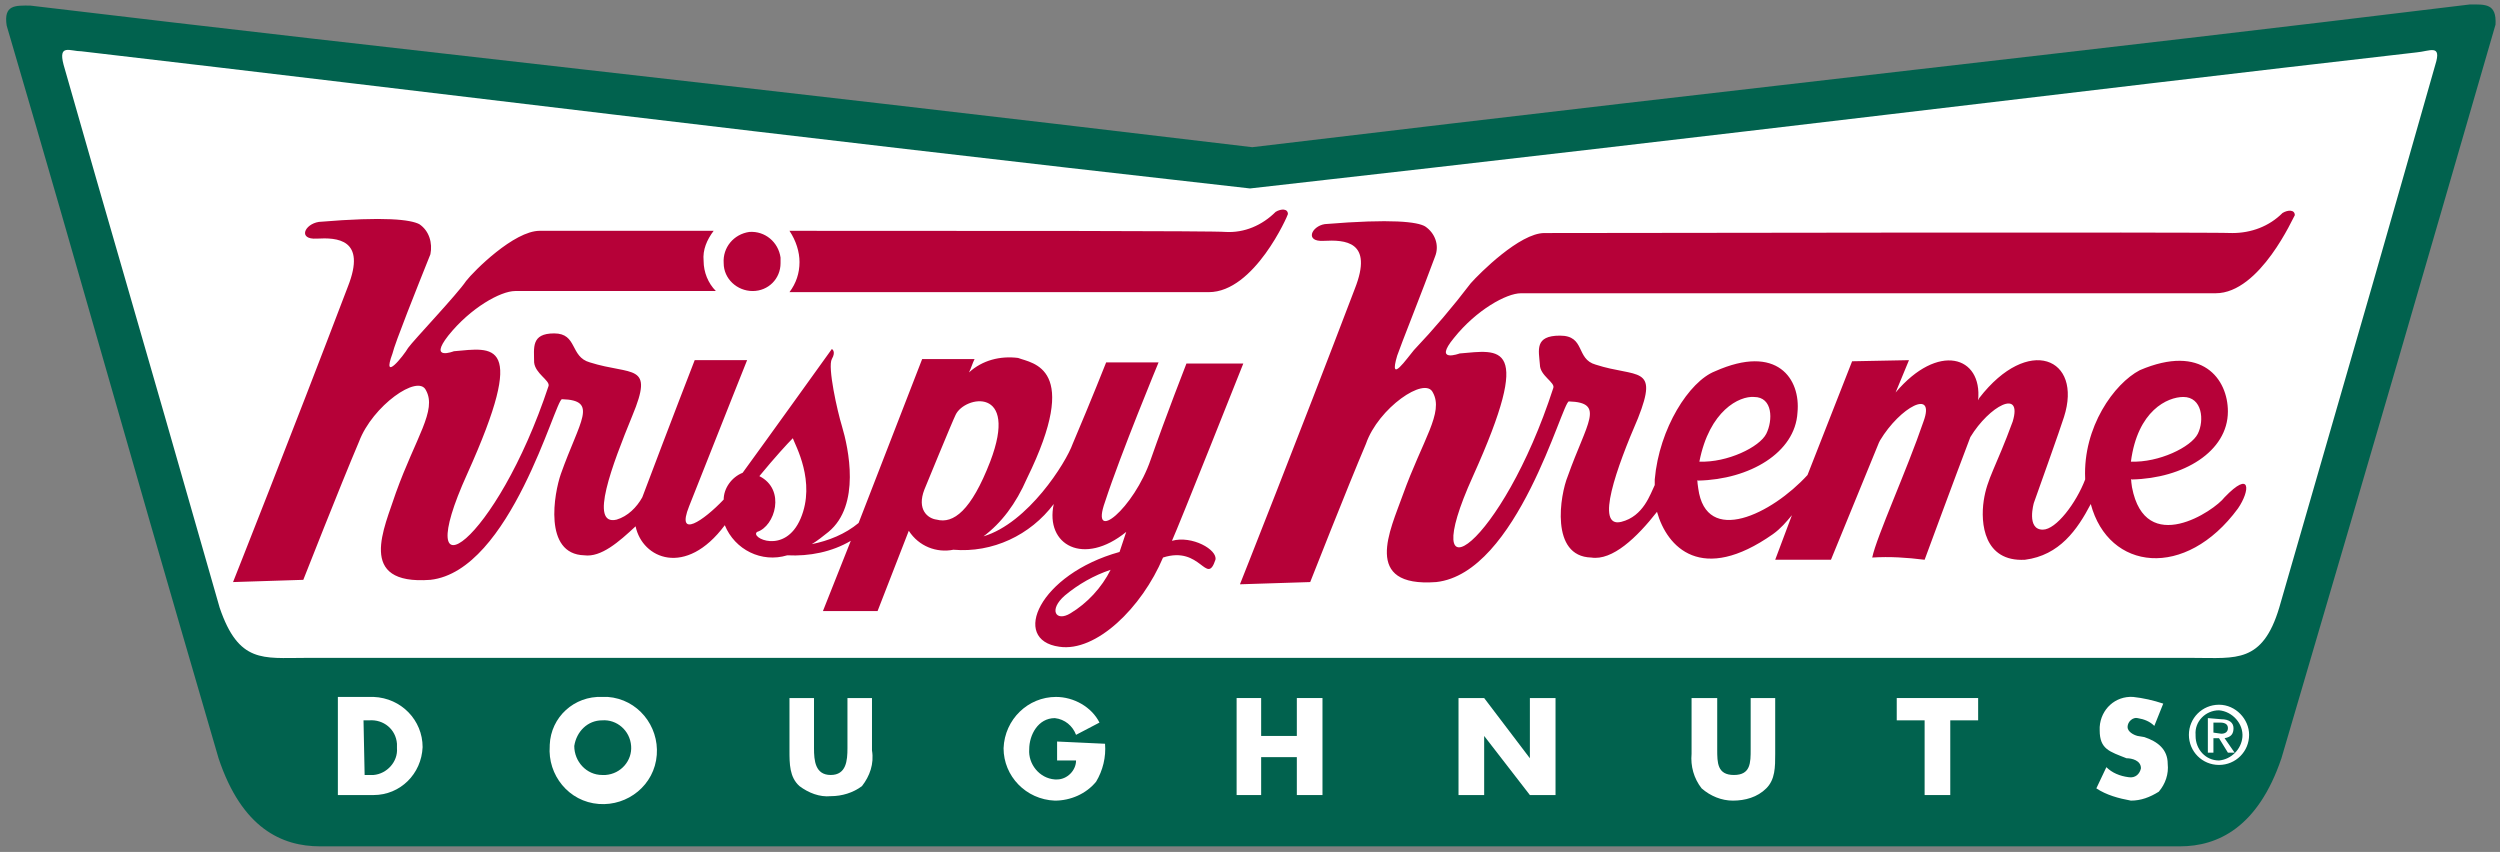 <?xml version="1.0" encoding="utf-8"?>
<!-- Generator: Adobe Illustrator 21.1.0, SVG Export Plug-In . SVG Version: 6.00 Build 0)  -->
<svg version="1.1" id="Layer_1" xmlns="http://www.w3.org/2000/svg" xmlns:xlink="http://www.w3.org/1999/xlink" x="0px" y="0px"
	 viewBox="0 0 224.2 76.4" style="enable-background:new 0 0 224.2 76.4;" xml:space="preserve">
<rect x="0" y="0" width="224.2" height="76.4" fill="#808080" stroke="none"/>
<style type="text/css">
	.st0{fill:#01624E;}
	.st1{fill:#FFFFFF;}
	.st2{fill:#B60138;}
</style>
<title>Fast Food</title>
<path class="st0" d="M112.3,13.2C62.1,7.2,38.7,4.8,2.7,0.5c-1.3,0-2.4-0.1-2.1,1.8c7.8,26.6,8.9,31.1,19,65.7
	c2.1,6.3,5.7,7.9,9.1,7.9h166.8c3.4,0,7-1.7,9.1-7.9c10.2-34.7,11.4-38.9,19.2-65.8c0.1-1.9-0.9-1.8-2.3-1.8
	C185.4,4.8,162.5,7.2,112.3,13.2z"/>
<path class="st1" d="M112.1,16.9c45.3-5.1,72.3-8.5,104.6-12.2c1.2-0.1,2.3-0.8,1.7,1.1c-4.5,15.8-5.9,20.7-14,48.7
	c-1.5,5-3.9,4.5-7.6,4.5H27.3c-3.7,0-5.9,0.5-7.6-4.5c-8-28-9.5-32.9-14-48.7C5.2,3.9,6.3,4.6,7.3,4.6
	C39.9,8.4,66.8,11.8,112.1,16.9z"/>
<path class="st1" d="M199,63.2c-1.5,0-2.7,1.2-2.7,2.7s1.2,2.7,2.7,2.7s2.7-1.2,2.7-2.7C201.7,64.5,200.5,63.2,199,63.2
	C199,63.2,199,63.2,199,63.2z M199,63.7L199,63.7c1.2,0.1,2.2,1.2,2.1,2.4c-0.1,1.1-1,2-2.1,2.1c-1.2,0-2.1-1-2.1-2.2
	c0,0,0-0.1,0-0.1C196.8,64.7,197.8,63.7,199,63.7L199,63.7z M198,64.4v3.1h0.5v-1.3h0.5l0.8,1.3h0.6l-0.9-1.3
	c0.6-0.1,0.8-0.4,0.8-0.9s-0.4-0.8-1.1-0.8L198,64.4z M198.5,65.7v-0.9h0.6c0.5,0,0.7,0.2,0.7,0.5s-0.2,0.5-0.6,0.5L198.5,65.7z"/>
<path class="st1" d="M54,62.5c-2.5-0.1-4.6,1.8-4.7,4.3c0,0,0,0,0,0.1c-0.2,2.6,1.7,5,4.4,5.2c2.6,0.2,5-1.7,5.2-4.4
	c0.2-2.6-1.7-5-4.4-5.2C54.3,62.5,54.1,62.5,54,62.5z M54,64.6c1.3-0.1,2.5,0.9,2.6,2.3c0.1,1.3-0.9,2.5-2.3,2.6c-0.1,0-0.2,0-0.3,0
	c-1.4,0-2.5-1.2-2.5-2.6c0,0,0,0,0,0C51.7,65.6,52.7,64.6,54,64.6z"/>
<path class="st1" d="M76,62.6v4.5c0,1.1-0.1,2.4-1.5,2.4s-1.5-1.3-1.5-2.4v-4.5h-2.2v4.7c0,1.2,0,2.4,0.9,3.2c0.8,0.6,1.8,1,2.8,0.9
	c1,0,2-0.3,2.8-0.9c0.7-0.9,1.1-2,0.9-3.2v-4.7H76z"/>
<path class="st1" d="M94.8,66.5v1.7h1.7c0,0.9-0.8,1.7-1.7,1.7c-0.1,0-0.1,0-0.2,0c-1.4-0.1-2.4-1.4-2.3-2.7c0-1.3,0.8-2.8,2.3-2.8
	c0.9,0.1,1.6,0.7,1.9,1.5l2.1-1.1c-0.7-1.4-2.3-2.3-3.9-2.3c-2.5,0-4.6,2-4.7,4.6c0,2.5,2,4.6,4.6,4.7c1.4,0,2.8-0.6,3.7-1.7
	c0.6-1,0.9-2.2,0.8-3.4L94.8,66.5L94.8,66.5z"/>
<polygon class="st1" points="113.1,66 113.1,62.6 110.9,62.6 110.9,71.3 113.1,71.3 113.1,67.9 116.3,67.9 116.3,71.3 118.6,71.3 
	118.6,62.6 116.3,62.6 116.3,66 113.1,66 "/>
<polygon class="st1" points="130.8,71.3 133.1,71.3 133.1,66 133.1,66 137.2,71.3 139.5,71.3 139.5,62.6 137.2,62.6 137.2,68 
	137.2,68 133.1,62.6 130.8,62.6 130.8,71.3 "/>
<path class="st1" d="M157,62.6v4.6c0,1.2,0,2.3-1.5,2.3s-1.5-1.1-1.5-2.3v-4.6h-2.3v5c-0.1,1.1,0.2,2.2,0.9,3.1
	c0.8,0.7,1.8,1.1,2.8,1.1c1.1,0,2.2-0.3,3-1.1c0.8-0.8,0.8-1.9,0.8-3.1v-5L157,62.6z"/>
<polygon class="st1" points="174.9,64.6 177.4,64.6 177.4,62.6 170.1,62.6 170.1,64.6 172.6,64.6 172.6,71.3 174.9,71.3 174.9,64.6 
	"/>
<path class="st1" d="M194,63.1c-0.9-0.3-1.8-0.5-2.7-0.6c-1.6-0.1-2.9,1.1-3,2.7c0,0.1,0,0.2,0,0.3c0,1.7,0.9,1.9,2.4,2.5
	c0.5,0,1.3,0.2,1.3,0.9c-0.1,0.5-0.5,0.9-1.1,0.8c-0.8-0.1-1.5-0.4-2-0.9l-0.9,1.9c0.9,0.6,2,0.9,3.1,1.1c0.9,0,1.7-0.3,2.5-0.8
	c0.6-0.7,0.9-1.6,0.8-2.5c0-1.3-0.9-2-2.1-2.4l-0.6-0.1c-0.4-0.1-0.9-0.4-0.9-0.8c0-0.5,0.5-0.9,0.9-0.8c0.6,0.1,1.1,0.3,1.5,0.7
	L194,63.1L194,63.1z"/>
<path class="st2" d="M191.1,41.4c2.5,0.1,5.4-1.3,6-2.5s0.4-3.3-1.3-3.3C194.4,35.6,191.7,36.8,191.1,41.4L191.1,41.4z M200.7,45.6
	c-4.7,6.4-11.6,5.6-13.2-0.4c-1.2,2.3-2.8,4.6-5.9,5c-3.7,0.2-4-3.3-3.7-5.3s1.1-3,2.6-7.1c0.9-3-2.1-1.4-3.8,1.4
	c-1.3,3.4-4.1,11-4.1,11c-1.6-0.2-3.1-0.3-4.7-0.2c0.4-1.9,3.1-7.8,4.6-12.2c1.1-3-2.1-1.3-3.9,1.7l-0.1,0.2l-4.3,10.5h-5l1.5-4
	c-0.5,0.6-1,1.2-1.7,1.7c-6.4,4.5-9.5,1.2-10.4-2c-1.8,2.3-4,4.4-5.9,4.1c-3.7-0.1-2.8-5.6-2.1-7.3c1.7-4.8,3.4-6.6,0.1-6.7
	c-0.6,0-4.6,15.4-11.9,16.2c-6.7,0.5-4.1-4.7-3-7.8c1.8-5,3.7-7.4,2.7-9.2c-0.7-1.5-4.9,1.4-6,4.6c-1.7,4-5,12.4-5,12.4l-6.3,0.2
	c0,0,5.2-13.1,10.3-26.5c1.7-4.3-0.9-4.4-2.8-4.3c-1.7,0.1-1.1-1.3,0.1-1.5c6.1-0.5,8.3-0.2,9,0.2c0.9,0.6,1.3,1.7,0.9,2.7
	c-1.1,3-3.1,8-3.4,8.9c-0.8,2.7,0.9,0.2,1.5-0.5c1.8-1.9,3.5-3.9,5.1-6c0.8-0.9,4.4-4.5,6.6-4.5s60.2-0.1,61.7,0
	c1.7,0,3.3-0.6,4.5-1.8c0.5-0.3,1.1-0.3,1.1,0.2c-0.1,0.1-3.1,7-7.1,7h-62.3c-1.3,0-4,1.5-6,4c-1.9,2.3,0.5,1.4,0.5,1.4
	c3.6-0.3,6.7-1.2,1.2,11c-5.3,11.7,2.6,6.3,7.2-7.9c0.2-0.5-1.2-1.1-1.2-2.1c-0.1-1.3-0.5-2.6,1.8-2.6s1.4,2.1,3.2,2.6
	c3.7,1.2,5.7,0,3.8,4.8c-1.9,4.4-3.9,9.9-1.5,9.3c2-0.5,2.6-2.5,3-3.3v-0.5c0.4-4.6,3.1-8.8,5.4-9.7c5.6-2.5,7.7,0.7,7.4,3.7
	c-0.2,3.6-4.3,6-8.9,6.1c-0.1-0.1-0.1,0,0,0.7c0.7,5.2,6.6,2.3,9.8-1.2l4-10.2l5.1-0.1l-1.2,2.9c3.8-4.5,7.8-3.3,7.4,0.7l0.1-0.2
	c4.4-5.7,9.3-3.6,7.6,1.7c-0.2,0.7-2.7,7.7-2.7,7.7s-0.7,2.4,0.8,2.4c1.2,0,3-2.4,3.8-4.5v-0.1c-0.2-4.6,2.6-8.5,4.9-9.7
	c5.6-2.4,7.9,0.8,7.9,3.7c0,3.6-4,6-8.6,6.1c-0.1-0.1-0.1,0,0,0.7c1.2,6.3,7.4,2.1,8.3,0.9C201.9,42.1,201.8,44,200.7,45.6
	L200.7,45.6z M152.4,41.4c2.5,0.1,5.4-1.3,6-2.5s0.6-3.3-1.1-3.3C156,35.5,153.3,36.8,152.4,41.4L152.4,41.4z M64.9,23.6
	c-0.1-1.4,0.9-2.6,2.3-2.8c1.4-0.1,2.6,0.9,2.8,2.3c0,0.2,0,0.3,0,0.5c0,1.4-1.1,2.5-2.5,2.5S64.9,25,64.9,23.6z M96,55
	c1.5-0.9,2.8-2.3,3.6-3.9c-1.5,0.5-2.9,1.3-4.1,2.3C94,54.7,94.7,55.8,96,55L96,55z M88.2,48.1c4-1.2,7.4-6.6,8-8.3
	c1.7-4,3-7.3,3-7.3h4.7c0,0-3.4,8.2-4.8,12.5c-1.4,3.9,2.6,0.6,4.1-3.8c1.4-4,3.2-8.6,3.2-8.6h5.1c0,0-5.8,14.6-6.4,15.9
	c1.8-0.5,4.1,0.8,3.9,1.7c-0.8,2.4-1.3-1.3-4.7-0.2c-1.9,4.5-6,8.5-9.3,8c-4.4-0.6-1.8-6.5,5.4-8.5l0.6-1.8
	c-3.8,3.1-7.3,1.2-6.5-2.5c-2.1,2.8-5.5,4.4-9,4.1c-1.5,0.3-3.1-0.3-4-1.7c-1.2,3.1-2.8,7.2-2.8,7.2h-4.9l2.5-6.3
	c-1.7,1-3.7,1.4-5.7,1.3c-2.3,0.7-4.7-0.5-5.6-2.7c-3.5,4.7-7.4,3-8,0.1c-1.5,1.4-3.1,2.8-4.6,2.6c-3.7-0.1-2.7-5.6-2.1-7.3
	c1.7-4.8,3.4-6.6,0.1-6.7c-0.6,0-4.6,15.4-11.8,16.2c-6.7,0.5-4.1-4.7-3.1-7.8c1.8-5,3.7-7.4,2.7-9.2c-0.7-1.5-4.8,1.4-6,4.6
	c-1.7,4-5,12.4-5,12.4l-6.3,0.2c0,0,5.2-13.1,10.3-26.5c1.7-4.3-1-4.4-2.8-4.3c-1.7,0.1-1.1-1.3,0.2-1.5c6-0.5,8.2-0.2,9,0.2
	c0.9,0.6,1.2,1.7,1,2.7c-1.2,3-3.2,8-3.4,8.9c-1,2.7,1,0.2,1.4-0.5c0.5-0.7,4.4-4.8,5.2-6c0.7-0.9,4.3-4.5,6.6-4.5H64
	c-0.6,0.8-1,1.7-0.9,2.7c0,1,0.4,2,1.1,2.7h-18c-1.3,0-4,1.5-6,4c-1.8,2.3,0.5,1.4,0.5,1.4c3.5-0.3,6.7-1.2,1.2,11
	c-5.3,11.7,2.6,6.3,7.3-7.9c0.1-0.5-1.2-1.1-1.3-2.1c0-1.3-0.3-2.6,1.8-2.6c2.1,0,1.4,2.1,3.2,2.6c3.8,1.2,5.8,0,3.8,4.8
	c-1.8,4.4-3.9,9.9-1.4,9.3c1-0.3,1.8-1.1,2.3-2c2.6-6.9,4.7-12.3,4.7-12.3h4.7c0,0-1.8,4.5-5.2,13.1c-1.2,3,1.3,1.3,3.1-0.6
	c0-1,0.7-2,1.7-2.4c1.9-2.6,8-11.1,8-11.1s0.4,0.2,0,0.9c-0.4,0.7,0.5,4.7,0.9,6c0.6,2,1.7,7.1-1.2,9.5c-0.5,0.4-1,0.8-1.5,1.1
	c1.5-0.3,3-0.9,4.2-1.9l5.7-14.7h4.7c-0.2,0.4-0.3,0.8-0.5,1.2c1.2-1.1,2.8-1.5,4.4-1.3c1.3,0.5,5.7,0.8,0.8,10.8
	C91.1,45.2,89.8,46.9,88.2,48.1L88.2,48.1z M68.1,42.7c2.4,1.2,1.4,4.5-0.2,5c-0.7,0.5,2.5,2.1,3.9-1.2s-0.5-6.6-0.7-7.2
	C70.6,39.8,69.5,41,68.1,42.7L68.1,42.7z M85.7,37.2c-0.3,0.6-2.8,6.7-2.8,6.7c-0.7,1.8,0.3,2.6,1.1,2.7c1.5,0.4,3.1-0.8,4.8-5.2
	C91.4,34.6,86.5,35.5,85.7,37.2z M70.8,20.7c17.3,0,38.2,0,39.1,0.1c1.7,0.1,3.3-0.6,4.5-1.8c0.5-0.3,1.1-0.3,1.1,0.2
	c0,0.1-3,7-7.1,7H70.8c0.6-0.8,0.9-1.7,0.9-2.7C71.7,22.6,71.4,21.6,70.8,20.7L70.8,20.7z"/>
<path class="st1" d="M32.6,64.6h0.5c1.3-0.1,2.4,0.8,2.5,2.1c0,0.1,0,0.3,0,0.4c0.1,1.2-0.9,2.3-2.1,2.4c-0.1,0-0.2,0-0.3,0h-0.5
	L32.6,64.6L32.6,64.6z M30.3,71.3h3.2c2.4,0,4.3-1.9,4.4-4.3c0-2.4-1.9-4.4-4.4-4.5h-3.2V71.3z"/>
</svg>
